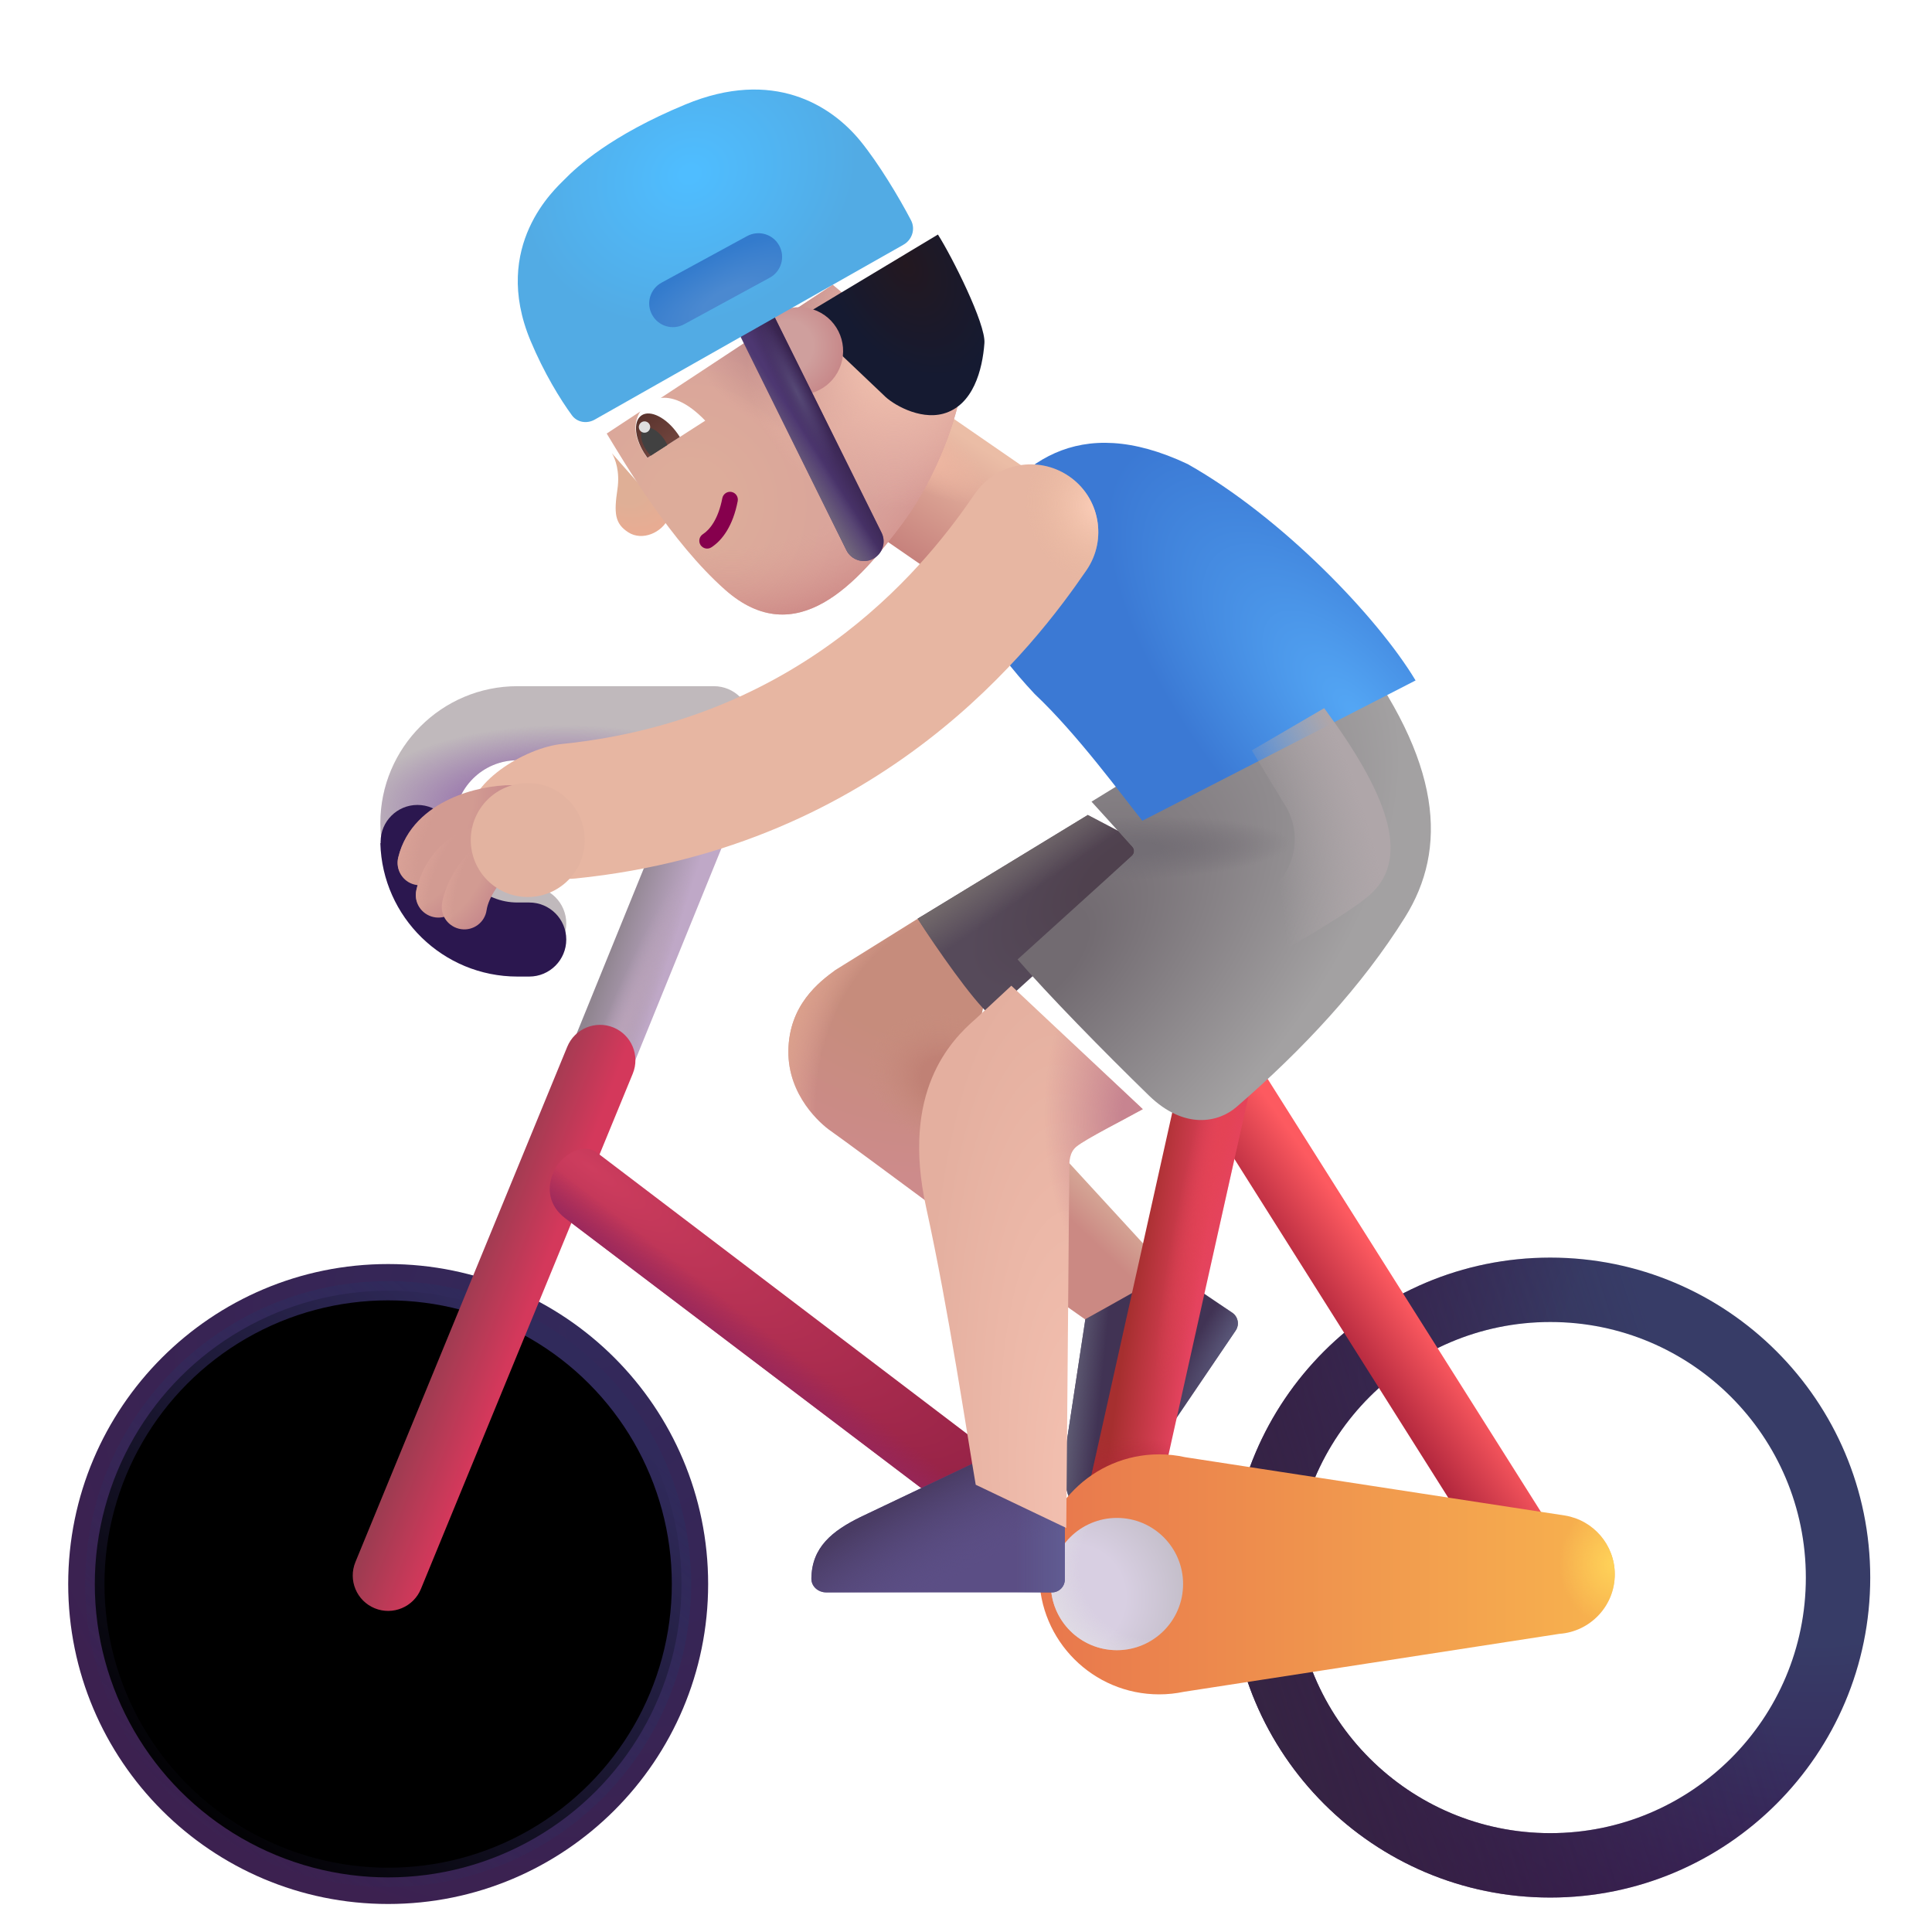 <svg viewBox="1 1 30 30" xmlns="http://www.w3.org/2000/svg">
<g filter="url(#filter0_i_3987_23422)">
<path fill-rule="evenodd" clip-rule="evenodd" d="M7.027 21.628C4.835 21.628 3.059 23.405 3.059 25.597C3.059 27.789 4.835 29.565 7.027 29.565C9.219 29.565 10.996 27.789 10.996 25.597C10.996 23.405 9.219 21.628 7.027 21.628ZM2.059 25.597C2.059 22.852 4.283 20.628 7.027 20.628C9.772 20.628 11.996 22.852 11.996 25.597C11.996 28.341 9.772 30.565 7.027 30.565C4.283 30.565 2.059 28.341 2.059 25.597Z" fill="url(#paint0_radial_3987_23422)"/>
</g>
<g filter="url(#filter1_f_3987_23422)">
<circle cx="7.027" cy="25.597" r="4.555" stroke="url(#paint1_linear_3987_23422)" stroke-width="0.3"/>
</g>
<path d="M19.158 20.753L17.332 18.765L16.908 20.823L17.909 21.529L19.158 20.753Z" fill="url(#paint2_linear_3987_23422)"/>
<path d="M17.853 21.486L17.552 23.467C17.486 23.942 17.513 24.354 17.917 24.634C18.019 24.704 18.154 24.665 18.224 24.562L20.187 21.661C20.249 21.569 20.225 21.445 20.134 21.383L19.182 20.739L17.853 21.486Z" fill="#413354"/>
<path d="M17.853 21.486L17.552 23.467C17.486 23.942 17.513 24.354 17.917 24.634C18.019 24.704 18.154 24.665 18.224 24.562L20.187 21.661C20.249 21.569 20.225 21.445 20.134 21.383L19.182 20.739L17.853 21.486Z" fill="url(#paint3_linear_3987_23422)"/>
<path d="M17.853 21.486L17.552 23.467C17.486 23.942 17.513 24.354 17.917 24.634C18.019 24.704 18.154 24.665 18.224 24.562L20.187 21.661C20.249 21.569 20.225 21.445 20.134 21.383L19.182 20.739L17.853 21.486Z" fill="url(#paint4_radial_3987_23422)"/>
<path fill-rule="evenodd" clip-rule="evenodd" d="M12.46 12.22C12.715 12.326 12.836 12.618 12.731 12.873L10.191 19.12C10.086 19.375 9.794 19.497 9.539 19.392C9.283 19.287 9.162 18.994 9.267 18.739L11.807 12.492C11.912 12.237 12.204 12.115 12.46 12.22Z" fill="url(#paint5_linear_3987_23422)"/>
<path fill-rule="evenodd" clip-rule="evenodd" d="M12.46 12.22C12.715 12.326 12.836 12.618 12.731 12.873L10.191 19.12C10.086 19.375 9.794 19.497 9.539 19.392C9.283 19.287 9.162 18.994 9.267 18.739L11.807 12.492C11.912 12.237 12.204 12.115 12.46 12.22Z" fill="url(#paint6_radial_3987_23422)"/>
<path fill-rule="evenodd" clip-rule="evenodd" d="M10.526 16.955C10.807 17.071 10.941 17.392 10.825 17.673L7.536 25.673C7.421 25.954 7.099 26.088 6.818 25.973C6.537 25.857 6.403 25.536 6.519 25.255L9.808 17.255C9.923 16.974 10.245 16.84 10.526 16.955Z" fill="url(#paint7_linear_3987_23422)"/>
<path fill-rule="evenodd" clip-rule="evenodd" d="M9.602 19.183C9.703 18.961 10.032 18.717 10.274 18.901L16.524 23.651C16.766 23.835 16.813 24.18 16.629 24.422C16.445 24.663 16.101 24.71 15.859 24.527L9.778 19.917C9.536 19.733 9.473 19.464 9.602 19.183Z" fill="url(#paint8_radial_3987_23422)"/>
<path fill-rule="evenodd" clip-rule="evenodd" d="M9.602 19.183C9.703 18.961 10.032 18.717 10.274 18.901L16.524 23.651C16.766 23.835 16.813 24.18 16.629 24.422C16.445 24.663 16.101 24.71 15.859 24.527L9.778 19.917C9.536 19.733 9.473 19.464 9.602 19.183Z" fill="url(#paint9_linear_3987_23422)"/>
<g filter="url(#filter2_i_3987_23422)">
<path fill-rule="evenodd" clip-rule="evenodd" d="M24.973 21.628C22.781 21.628 21.004 23.405 21.004 25.597C21.004 27.789 22.781 29.565 24.973 29.565C27.165 29.565 28.941 27.789 28.941 25.597C28.941 23.405 27.165 21.628 24.973 21.628ZM20.004 25.597C20.004 22.852 22.229 20.628 24.973 20.628C27.717 20.628 29.941 22.852 29.941 25.597C29.941 28.341 27.717 30.565 24.973 30.565C22.229 30.565 20.004 28.341 20.004 25.597Z" fill="url(#paint10_radial_3987_23422)"/>
<path fill-rule="evenodd" clip-rule="evenodd" d="M24.973 21.628C22.781 21.628 21.004 23.405 21.004 25.597C21.004 27.789 22.781 29.565 24.973 29.565C27.165 29.565 28.941 27.789 28.941 25.597C28.941 23.405 27.165 21.628 24.973 21.628ZM20.004 25.597C20.004 22.852 22.229 20.628 24.973 20.628C27.717 20.628 29.941 22.852 29.941 25.597C29.941 28.341 27.717 30.565 24.973 30.565C22.229 30.565 20.004 28.341 20.004 25.597Z" fill="url(#paint11_linear_3987_23422)"/>
</g>
<path fill-rule="evenodd" clip-rule="evenodd" d="M19.71 17.241C19.453 17.403 19.377 17.743 19.539 18L24.258 25.476C24.42 25.733 24.759 25.81 25.016 25.648C25.273 25.486 25.35 25.146 25.188 24.889L20.469 17.413C20.307 17.156 19.967 17.079 19.71 17.241Z" fill="url(#paint12_linear_3987_23422)"/>
<path fill-rule="evenodd" clip-rule="evenodd" d="M20.014 17.162C20.311 17.228 20.497 17.521 20.431 17.818L18.853 24.896C18.787 25.193 18.493 25.379 18.197 25.313C17.9 25.247 17.714 24.953 17.78 24.657L19.358 17.579C19.424 17.282 19.718 17.095 20.014 17.162Z" fill="url(#paint13_linear_3987_23422)"/>
<path fill-rule="evenodd" clip-rule="evenodd" d="M20.014 17.162C20.311 17.228 20.497 17.521 20.431 17.818L18.853 24.896C18.787 25.193 18.493 25.379 18.197 25.313C17.9 25.247 17.714 24.953 17.78 24.657L19.358 17.579C19.424 17.282 19.718 17.095 20.014 17.162Z" fill="url(#paint14_radial_3987_23422)"/>
<path fill-rule="evenodd" clip-rule="evenodd" d="M20.014 17.162C20.311 17.228 20.497 17.521 20.431 17.818L18.853 24.896C18.787 25.193 18.493 25.379 18.197 25.313C17.9 25.247 17.714 24.953 17.78 24.657L19.358 17.579C19.424 17.282 19.718 17.095 20.014 17.162Z" fill="url(#paint15_radial_3987_23422)"/>
<path d="M13.969 16.065L15.309 15.229L16.348 16.269L15.583 19.8C15.07 19.42 14.014 18.639 13.895 18.558C13.747 18.456 13.234 18.015 13.242 17.319C13.25 16.608 13.719 16.248 13.969 16.065Z" fill="url(#paint16_radial_3987_23422)"/>
<path d="M13.969 16.065L15.309 15.229L16.348 16.269L15.583 19.8C15.07 19.42 14.014 18.639 13.895 18.558C13.747 18.456 13.234 18.015 13.242 17.319C13.25 16.608 13.719 16.248 13.969 16.065Z" fill="url(#paint17_radial_3987_23422)"/>
<path d="M13.969 16.065L15.309 15.229L16.348 16.269L15.583 19.8C15.07 19.42 14.014 18.639 13.895 18.558C13.747 18.456 13.234 18.015 13.242 17.319C13.25 16.608 13.719 16.248 13.969 16.065Z" fill="url(#paint18_radial_3987_23422)"/>
<path d="M15.25 15.265L17.891 13.655L19.098 14.284L16.371 16.761C16.102 16.529 15.531 15.71 15.25 15.265Z" fill="url(#paint19_radial_3987_23422)"/>
<path d="M15.25 15.265L17.891 13.655L19.098 14.284L16.371 16.761C16.102 16.529 15.531 15.71 15.25 15.265Z" fill="url(#paint20_linear_3987_23422)"/>
<g filter="url(#filter3_ii_3987_23422)">
<path d="M18.884 27.42C18.76 27.446 18.632 27.46 18.5 27.46C17.471 27.46 16.637 26.626 16.637 25.597C16.637 24.568 17.471 23.733 18.5 23.733C18.638 23.733 18.773 23.748 18.902 23.777L24.801 24.683C25.24 24.755 25.574 25.137 25.574 25.597C25.574 26.086 25.195 26.486 24.715 26.52L18.884 27.42Z" fill="url(#paint21_linear_3987_23422)"/>
<path d="M18.884 27.42C18.76 27.446 18.632 27.46 18.5 27.46C17.471 27.46 16.637 26.626 16.637 25.597C16.637 24.568 17.471 23.733 18.5 23.733C18.638 23.733 18.773 23.748 18.902 23.777L24.801 24.683C25.24 24.755 25.574 25.137 25.574 25.597C25.574 26.086 25.195 26.486 24.715 26.52L18.884 27.42Z" fill="url(#paint22_radial_3987_23422)"/>
</g>
<circle cx="18.344" cy="25.597" r="1.027" fill="url(#paint23_radial_3987_23422)"/>
<circle cx="18.344" cy="25.597" r="1.027" fill="url(#paint24_radial_3987_23422)"/>
<g filter="url(#filter4_i_3987_23422)">
<path d="M16.07 23.846L14.261 24.707C13.83 24.919 13.504 25.172 13.499 25.663C13.498 25.787 13.607 25.877 13.73 25.877H17.234C17.344 25.877 17.434 25.788 17.434 25.677V24.528L16.07 23.846Z" fill="#5B4E85"/>
<path d="M16.07 23.846L14.261 24.707C13.83 24.919 13.504 25.172 13.499 25.663C13.498 25.787 13.607 25.877 13.73 25.877H17.234C17.344 25.877 17.434 25.788 17.434 25.677V24.528L16.07 23.846Z" fill="url(#paint25_linear_3987_23422)"/>
<path d="M16.07 23.846L14.261 24.707C13.83 24.919 13.504 25.172 13.499 25.663C13.498 25.787 13.607 25.877 13.73 25.877H17.234C17.344 25.877 17.434 25.788 17.434 25.677V24.528L16.07 23.846Z" fill="url(#paint26_radial_3987_23422)"/>
</g>
<rect x="13.509" y="8.533" width="2.154" height="2.668" transform="rotate(-55.397 13.509 8.533)" fill="url(#paint27_linear_3987_23422)"/>
<rect x="13.509" y="8.533" width="2.154" height="2.668" transform="rotate(-55.397 13.509 8.533)" fill="url(#paint28_radial_3987_23422)"/>
<g filter="url(#filter5_i_3987_23422)">
<path d="M16.051 16.62L16.604 16.106L18.645 18.023C18.371 18.176 17.757 18.486 17.614 18.605C17.504 18.695 17.504 18.839 17.504 18.933L17.457 24.526L16.051 23.855C15.913 23.06 15.632 21.146 15.282 19.554C14.887 17.753 15.658 16.961 16.051 16.62Z" fill="url(#paint29_radial_3987_23422)"/>
<path d="M16.051 16.62L16.604 16.106L18.645 18.023C18.371 18.176 17.757 18.486 17.614 18.605C17.504 18.695 17.504 18.839 17.504 18.933L17.457 24.526L16.051 23.855C15.913 23.06 15.632 21.146 15.282 19.554C14.887 17.753 15.658 16.961 16.051 16.62Z" fill="url(#paint30_radial_3987_23422)"/>
</g>
<g filter="url(#filter6_i_3987_23422)">
<path d="M18.335 14.398L17.699 13.698L21.73 11.222C23.152 13.089 23.23 14.433 22.566 15.495C21.902 16.558 20.984 17.546 19.949 18.44C19.678 18.675 19.147 18.802 18.59 18.261C17.883 17.573 17.012 16.683 16.551 16.148L18.328 14.539C18.369 14.502 18.372 14.438 18.335 14.398Z" fill="url(#paint31_radial_3987_23422)"/>
<path d="M18.335 14.398L17.699 13.698L21.73 11.222C23.152 13.089 23.23 14.433 22.566 15.495C21.902 16.558 20.984 17.546 19.949 18.44C19.678 18.675 19.147 18.802 18.59 18.261C17.883 17.573 17.012 16.683 16.551 16.148L18.328 14.539C18.369 14.502 18.372 14.438 18.335 14.398Z" fill="url(#paint32_radial_3987_23422)"/>
</g>
<g filter="url(#filter7_i_3987_23422)">
<path d="M16.066 11.776C16.73 12.401 17.43 13.362 17.738 13.745L21.981 11.566C21.395 10.589 19.91 9.034 18.442 8.206C16.723 7.394 15.769 8.206 15.136 9.276C14.723 10.128 15.395 11.058 16.066 11.776Z" fill="url(#paint33_radial_3987_23422)"/>
</g>
<g filter="url(#filter8_i_3987_23422)">
<path d="M12.91 12.229C12.91 11.912 12.653 11.655 12.335 11.655H9.285C8.109 11.655 7.156 12.608 7.156 13.784C7.156 14.96 8.109 15.914 9.285 15.914H9.468C9.786 15.914 10.043 15.656 10.043 15.339C10.043 15.021 9.786 14.764 9.468 14.764H9.285C8.744 14.764 8.306 14.325 8.306 13.784C8.306 13.243 8.744 12.805 9.285 12.805H12.335C12.653 12.805 12.91 12.547 12.91 12.229Z" fill="#C0B9BC"/>
<path d="M12.91 12.229C12.91 11.912 12.653 11.655 12.335 11.655H9.285C8.109 11.655 7.156 12.608 7.156 13.784C7.156 14.96 8.109 15.914 9.285 15.914H9.468C9.786 15.914 10.043 15.656 10.043 15.339C10.043 15.021 9.786 14.764 9.468 14.764H9.285C8.744 14.764 8.306 14.325 8.306 13.784C8.306 13.243 8.744 12.805 9.285 12.805H12.335C12.653 12.805 12.91 12.547 12.91 12.229Z" fill="url(#paint34_radial_3987_23422)"/>
</g>
<g filter="url(#filter9_i_3987_23422)">
<path fill-rule="evenodd" clip-rule="evenodd" d="M8.305 13.843V13.821C8.305 13.505 8.049 13.249 7.732 13.249C7.416 13.249 7.16 13.505 7.16 13.821V13.843H7.156C7.187 14.992 8.129 15.914 9.285 15.914H9.468C9.786 15.914 10.043 15.656 10.043 15.339C10.043 15.021 9.786 14.764 9.468 14.764H9.285C8.764 14.764 8.337 14.357 8.307 13.843H8.305Z" fill="#2B174F"/>
</g>
<g filter="url(#filter10_i_3987_23422)">
<path fill-rule="evenodd" clip-rule="evenodd" d="M17.097 8.894C17.576 9.221 17.698 9.875 17.371 10.354C16.588 11.498 14.219 14.656 9.438 15.141C8.861 15.2 7.844 14.822 7.785 14.245C7.727 13.668 8.649 13.111 9.226 13.052C13.07 12.662 14.967 10.149 15.637 9.168C15.965 8.689 16.618 8.567 17.097 8.894Z" fill="#E7B6A2"/>
<path fill-rule="evenodd" clip-rule="evenodd" d="M17.097 8.894C17.576 9.221 17.698 9.875 17.371 10.354C16.588 11.498 14.219 14.656 9.438 15.141C8.861 15.2 7.844 14.822 7.785 14.245C7.727 13.668 8.649 13.111 9.226 13.052C13.07 12.662 14.967 10.149 15.637 9.168C15.965 8.689 16.618 8.567 17.097 8.894Z" fill="url(#paint35_radial_3987_23422)"/>
</g>
<path fill-rule="evenodd" clip-rule="evenodd" d="M9.291 13.542C9.291 13.735 9.135 13.892 8.941 13.892C8.768 13.892 8.506 13.934 8.279 14.041C8.053 14.148 7.909 14.294 7.864 14.48C7.818 14.668 7.628 14.783 7.441 14.737C7.253 14.692 7.138 14.502 7.184 14.314C7.297 13.848 7.645 13.566 7.98 13.409C8.314 13.251 8.681 13.192 8.941 13.192C9.135 13.192 9.291 13.349 9.291 13.542Z" fill="url(#paint36_radial_3987_23422)"/>
<path fill-rule="evenodd" clip-rule="evenodd" d="M9.291 13.542C9.291 13.735 9.135 13.892 8.941 13.892C8.768 13.892 8.506 13.934 8.279 14.041C8.053 14.148 7.909 14.294 7.864 14.48C7.818 14.668 7.628 14.783 7.441 14.737C7.253 14.692 7.138 14.502 7.184 14.314C7.297 13.848 7.645 13.566 7.98 13.409C8.314 13.251 8.681 13.192 8.941 13.192C9.135 13.192 9.291 13.349 9.291 13.542Z" fill="url(#paint37_radial_3987_23422)"/>
<g filter="url(#filter11_f_3987_23422)">
<path d="M20.961 13.515L20.438 12.652L21.562 11.996C22.531 13.308 22.906 14.293 22.297 14.871C21.809 15.333 19.427 16.595 18.297 17.168L20.8 14.753C21.136 14.429 21.203 13.915 20.961 13.515Z" fill="url(#paint38_radial_3987_23422)"/>
</g>
<path fill-rule="evenodd" clip-rule="evenodd" d="M8.781 14.077C8.84 14.261 8.739 14.458 8.554 14.517C8.266 14.609 8.177 14.846 8.149 14.974C8.107 15.163 7.92 15.282 7.731 15.24C7.542 15.198 7.423 15.011 7.465 14.822C7.515 14.599 7.7 14.055 8.341 13.85C8.526 13.791 8.723 13.893 8.781 14.077Z" fill="url(#paint39_radial_3987_23422)"/>
<path fill-rule="evenodd" clip-rule="evenodd" d="M8.781 14.077C8.84 14.261 8.739 14.458 8.554 14.517C8.266 14.609 8.177 14.846 8.149 14.974C8.107 15.163 7.92 15.282 7.731 15.24C7.542 15.198 7.423 15.011 7.465 14.822C7.515 14.599 7.7 14.055 8.341 13.85C8.526 13.791 8.723 13.893 8.781 14.077Z" fill="url(#paint40_radial_3987_23422)"/>
<path fill-rule="evenodd" clip-rule="evenodd" d="M8.929 14.136C8.996 14.217 9.042 14.378 8.929 14.539C8.777 14.664 8.586 14.928 8.556 15.132C8.529 15.323 8.351 15.456 8.16 15.428C7.968 15.4 7.836 15.222 7.864 15.031C7.883 14.902 7.941 14.746 8.018 14.602C8.098 14.455 8.215 14.29 8.372 14.159C8.521 14.036 8.806 13.987 8.929 14.136Z" fill="url(#paint41_radial_3987_23422)"/>
<path fill-rule="evenodd" clip-rule="evenodd" d="M8.929 14.136C8.996 14.217 9.042 14.378 8.929 14.539C8.777 14.664 8.586 14.928 8.556 15.132C8.529 15.323 8.351 15.456 8.16 15.428C7.968 15.4 7.836 15.222 7.864 15.031C7.883 14.902 7.941 14.746 8.018 14.602C8.098 14.455 8.215 14.29 8.372 14.159C8.521 14.036 8.806 13.987 8.929 14.136Z" fill="url(#paint42_radial_3987_23422)"/>
<g filter="url(#filter12_f_3987_23422)">
<circle cx="9.195" cy="14.044" r="0.885" fill="#E3B3A0"/>
</g>
<path d="M10.758 9.267C10.543 9.13 10.533 8.965 10.588 8.593C10.628 8.322 10.554 8.124 10.502 8.039L11.384 9.039C11.28 9.274 10.973 9.404 10.758 9.267Z" fill="url(#paint43_radial_3987_23422)"/>
<g filter="url(#filter13_i_3987_23422)">
<path d="M12.011 10.009C11.173 9.269 10.458 8.055 10.171 7.582L13.68 5.273L15.668 6.943C15.603 7.3 15.335 8.203 14.774 8.962C14.073 9.912 13.111 10.98 12.011 10.009Z" fill="url(#paint44_radial_3987_23422)"/>
<path d="M12.011 10.009C11.173 9.269 10.458 8.055 10.171 7.582L13.68 5.273L15.668 6.943C15.603 7.3 15.335 8.203 14.774 8.962C14.073 9.912 13.111 10.98 12.011 10.009Z" fill="url(#paint45_radial_3987_23422)"/>
<path d="M12.011 10.009C11.173 9.269 10.458 8.055 10.171 7.582L13.68 5.273L15.668 6.943C15.603 7.3 15.335 8.203 14.774 8.962C14.073 9.912 13.111 10.98 12.011 10.009Z" fill="url(#paint46_radial_3987_23422)"/>
<path d="M12.011 10.009C11.173 9.269 10.458 8.055 10.171 7.582L13.68 5.273L15.668 6.943C15.603 7.3 15.335 8.203 14.774 8.962C14.073 9.912 13.111 10.98 12.011 10.009Z" fill="url(#paint47_radial_3987_23422)"/>
</g>
<path fill-rule="evenodd" clip-rule="evenodd" d="M11.878 9.463C11.842 9.407 11.858 9.331 11.914 9.295C12.018 9.228 12.152 9.067 12.216 8.736C12.229 8.67 12.293 8.626 12.359 8.639C12.425 8.652 12.468 8.716 12.455 8.782C12.382 9.16 12.22 9.387 12.046 9.499C11.99 9.536 11.915 9.519 11.878 9.463Z" fill="#86004D"/>
<path d="M10.884 7.523C10.82 7.763 10.97 7.994 11.05 8.111L11.951 7.532C11.382 6.938 10.971 7.197 10.884 7.523Z" fill="white"/>
<path d="M11.556 7.786C11.546 7.77 11.536 7.753 11.524 7.737C11.349 7.485 11.096 7.357 10.96 7.451C10.824 7.546 10.856 7.827 11.032 8.079C11.039 8.09 11.046 8.1 11.053 8.109L11.556 7.786Z" fill="url(#paint48_linear_3987_23422)"/>
<path d="M11.363 7.91C11.349 7.879 11.332 7.847 11.31 7.816C11.212 7.676 11.073 7.603 11 7.655C10.926 7.706 10.945 7.861 11.043 8.001C11.062 8.029 11.083 8.054 11.105 8.076L11.363 7.91Z" fill="#414141"/>
<circle cx="11.008" cy="7.631" r="0.088" transform="rotate(-66.134 11.008 7.631)" fill="#DFDFDF"/>
<g filter="url(#filter14_i_3987_23422)">
<path d="M14.322 7.236L13.04 6.018L15.164 4.742C15.381 5.082 15.909 6.131 15.886 6.428C15.856 6.839 15.713 7.397 15.246 7.524C14.872 7.625 14.448 7.37 14.322 7.236Z" fill="url(#paint49_radial_3987_23422)"/>
</g>
<circle cx="13.412" cy="6.45" r="0.68" transform="rotate(-66.134 13.412 6.45)" fill="url(#paint50_radial_3987_23422)"/>
<path fill-rule="evenodd" clip-rule="evenodd" d="M12.595 5.735C12.746 5.661 12.928 5.722 13.003 5.873L14.689 9.272C14.764 9.423 14.702 9.606 14.551 9.681C14.401 9.755 14.218 9.694 14.143 9.543L12.457 6.143C12.383 5.993 12.444 5.81 12.595 5.735Z" fill="#4D3771"/>
<path fill-rule="evenodd" clip-rule="evenodd" d="M12.595 5.735C12.746 5.661 12.928 5.722 13.003 5.873L14.689 9.272C14.764 9.423 14.702 9.606 14.551 9.681C14.401 9.755 14.218 9.694 14.143 9.543L12.457 6.143C12.383 5.993 12.444 5.81 12.595 5.735Z" fill="url(#paint51_linear_3987_23422)"/>
<path fill-rule="evenodd" clip-rule="evenodd" d="M12.595 5.735C12.746 5.661 12.928 5.722 13.003 5.873L14.689 9.272C14.764 9.423 14.702 9.606 14.551 9.681C14.401 9.755 14.218 9.694 14.143 9.543L12.457 6.143C12.383 5.993 12.444 5.81 12.595 5.735Z" fill="url(#paint52_linear_3987_23422)"/>
<path fill-rule="evenodd" clip-rule="evenodd" d="M12.595 5.735C12.746 5.661 12.928 5.722 13.003 5.873L14.689 9.272C14.764 9.423 14.702 9.606 14.551 9.681C14.401 9.755 14.218 9.694 14.143 9.543L12.457 6.143C12.383 5.993 12.444 5.81 12.595 5.735Z" fill="url(#paint53_radial_3987_23422)"/>
<g filter="url(#filter15_i_3987_23422)">
<path d="M15.027 4.951L10.236 7.665C10.115 7.734 9.963 7.711 9.881 7.599C9.701 7.354 9.447 6.94 9.239 6.443C8.619 4.961 9.632 4.074 9.764 3.938C9.955 3.742 10.484 3.252 11.643 2.772C13.004 2.207 13.906 2.784 14.359 3.338C14.643 3.686 14.96 4.214 15.146 4.57C15.218 4.708 15.163 4.875 15.027 4.951Z" fill="url(#paint54_radial_3987_23422)"/>
</g>
<g filter="url(#filter16_i_3987_23422)">
<path d="M11.126 5.888C11.028 5.71 11.094 5.486 11.273 5.389L12.601 4.666C12.78 4.569 13.003 4.635 13.1 4.814C13.197 4.992 13.131 5.215 12.953 5.312L11.624 6.035C11.446 6.132 11.223 6.067 11.126 5.888Z" fill="url(#paint55_radial_3987_23422)"/>
</g>
<defs>
<filter id="filter0_i_3987_23422" x="2.059" y="20.628" width="9.938" height="9.938" filterUnits="userSpaceOnUse" color-interpolation-filters="sRGB">
<feFlood flood-opacity="0" result="BackgroundImageFix"/>
<feBlend mode="normal" in="SourceGraphic" in2="BackgroundImageFix" result="shape"/>
<feColorMatrix in="SourceAlpha" type="matrix" values="0 0 0 0 0 0 0 0 0 0 0 0 0 0 0 0 0 0 127 0" result="hardAlpha"/>
<feOffset/>
<feGaussianBlur stdDeviation="0.25"/>
<feComposite in2="hardAlpha" operator="arithmetic" k2="-1" k3="1"/>
<feColorMatrix type="matrix" values="0 0 0 0 0.227 0 0 0 0 0.157 0 0 0 0 0.275 0 0 0 1 0"/>
<feBlend mode="normal" in2="shape" result="effect1_innerShadow_3987_23422"/>
</filter>
<filter id="filter1_f_3987_23422" x="1.823" y="20.392" width="10.409" height="10.409" filterUnits="userSpaceOnUse" color-interpolation-filters="sRGB">
<feFlood flood-opacity="0" result="BackgroundImageFix"/>
<feBlend mode="normal" in="SourceGraphic" in2="BackgroundImageFix" result="shape"/>
<feGaussianBlur stdDeviation="0.25" result="effect1_foregroundBlur_3987_23422"/>
</filter>
<filter id="filter2_i_3987_23422" x="20.004" y="20.528" width="10.037" height="10.037" filterUnits="userSpaceOnUse" color-interpolation-filters="sRGB">
<feFlood flood-opacity="0" result="BackgroundImageFix"/>
<feBlend mode="normal" in="SourceGraphic" in2="BackgroundImageFix" result="shape"/>
<feColorMatrix in="SourceAlpha" type="matrix" values="0 0 0 0 0 0 0 0 0 0 0 0 0 0 0 0 0 0 127 0" result="hardAlpha"/>
<feOffset dx="0.1" dy="-0.1"/>
<feGaussianBlur stdDeviation="0.2"/>
<feComposite in2="hardAlpha" operator="arithmetic" k2="-1" k3="1"/>
<feColorMatrix type="matrix" values="0 0 0 0 0.153 0 0 0 0 0.086 0 0 0 0 0.165 0 0 0 1 0"/>
<feBlend mode="normal" in2="shape" result="effect1_innerShadow_3987_23422"/>
</filter>
<filter id="filter3_ii_3987_23422" x="16.637" y="23.483" width="9.188" height="4.077" filterUnits="userSpaceOnUse" color-interpolation-filters="sRGB">
<feFlood flood-opacity="0" result="BackgroundImageFix"/>
<feBlend mode="normal" in="SourceGraphic" in2="BackgroundImageFix" result="shape"/>
<feColorMatrix in="SourceAlpha" type="matrix" values="0 0 0 0 0 0 0 0 0 0 0 0 0 0 0 0 0 0 127 0" result="hardAlpha"/>
<feOffset dx="0.25" dy="-0.25"/>
<feGaussianBlur stdDeviation="0.25"/>
<feComposite in2="hardAlpha" operator="arithmetic" k2="-1" k3="1"/>
<feColorMatrix type="matrix" values="0 0 0 0 0.702 0 0 0 0 0.341 0 0 0 0 0.255 0 0 0 1 0"/>
<feBlend mode="normal" in2="shape" result="effect1_innerShadow_3987_23422"/>
<feColorMatrix in="SourceAlpha" type="matrix" values="0 0 0 0 0 0 0 0 0 0 0 0 0 0 0 0 0 0 127 0" result="hardAlpha"/>
<feOffset dx="0.25" dy="0.1"/>
<feGaussianBlur stdDeviation="0.25"/>
<feComposite in2="hardAlpha" operator="arithmetic" k2="-1" k3="1"/>
<feColorMatrix type="matrix" values="0 0 0 0 0.894 0 0 0 0 0.49 0 0 0 0 0.196 0 0 0 1 0"/>
<feBlend mode="normal" in2="effect1_innerShadow_3987_23422" result="effect2_innerShadow_3987_23422"/>
</filter>
<filter id="filter4_i_3987_23422" x="13.499" y="23.696" width="4.034" height="2.181" filterUnits="userSpaceOnUse" color-interpolation-filters="sRGB">
<feFlood flood-opacity="0" result="BackgroundImageFix"/>
<feBlend mode="normal" in="SourceGraphic" in2="BackgroundImageFix" result="shape"/>
<feColorMatrix in="SourceAlpha" type="matrix" values="0 0 0 0 0 0 0 0 0 0 0 0 0 0 0 0 0 0 127 0" result="hardAlpha"/>
<feOffset dx="0.1" dy="-0.15"/>
<feGaussianBlur stdDeviation="0.125"/>
<feComposite in2="hardAlpha" operator="arithmetic" k2="-1" k3="1"/>
<feColorMatrix type="matrix" values="0 0 0 0 0.275 0 0 0 0 0.188 0 0 0 0 0.525 0 0 0 1 0"/>
<feBlend mode="normal" in2="shape" result="effect1_innerShadow_3987_23422"/>
</filter>
<filter id="filter5_i_3987_23422" x="15.172" y="16.106" width="3.572" height="8.62" filterUnits="userSpaceOnUse" color-interpolation-filters="sRGB">
<feFlood flood-opacity="0" result="BackgroundImageFix"/>
<feBlend mode="normal" in="SourceGraphic" in2="BackgroundImageFix" result="shape"/>
<feColorMatrix in="SourceAlpha" type="matrix" values="0 0 0 0 0 0 0 0 0 0 0 0 0 0 0 0 0 0 127 0" result="hardAlpha"/>
<feOffset dx="0.1" dy="0.2"/>
<feGaussianBlur stdDeviation="0.1"/>
<feComposite in2="hardAlpha" operator="arithmetic" k2="-1" k3="1"/>
<feColorMatrix type="matrix" values="0 0 0 0 0.941 0 0 0 0 0.71 0 0 0 0 0.624 0 0 0 1 0"/>
<feBlend mode="normal" in2="shape" result="effect1_innerShadow_3987_23422"/>
</filter>
<filter id="filter6_i_3987_23422" x="16.551" y="10.972" width="6.668" height="7.67" filterUnits="userSpaceOnUse" color-interpolation-filters="sRGB">
<feFlood flood-opacity="0" result="BackgroundImageFix"/>
<feBlend mode="normal" in="SourceGraphic" in2="BackgroundImageFix" result="shape"/>
<feColorMatrix in="SourceAlpha" type="matrix" values="0 0 0 0 0 0 0 0 0 0 0 0 0 0 0 0 0 0 127 0" result="hardAlpha"/>
<feOffset dx="0.25" dy="-0.25"/>
<feGaussianBlur stdDeviation="0.625"/>
<feComposite in2="hardAlpha" operator="arithmetic" k2="-1" k3="1"/>
<feColorMatrix type="matrix" values="0 0 0 0 0.482 0 0 0 0 0.361 0 0 0 0 0.557 0 0 0 1 0"/>
<feBlend mode="normal" in2="shape" result="effect1_innerShadow_3987_23422"/>
</filter>
<filter id="filter7_i_3987_23422" x="15.009" y="7.876" width="7.971" height="5.869" filterUnits="userSpaceOnUse" color-interpolation-filters="sRGB">
<feFlood flood-opacity="0" result="BackgroundImageFix"/>
<feBlend mode="normal" in="SourceGraphic" in2="BackgroundImageFix" result="shape"/>
<feColorMatrix in="SourceAlpha" type="matrix" values="0 0 0 0 0 0 0 0 0 0 0 0 0 0 0 0 0 0 127 0" result="hardAlpha"/>
<feOffset dx="1"/>
<feGaussianBlur stdDeviation="0.75"/>
<feComposite in2="hardAlpha" operator="arithmetic" k2="-1" k3="1"/>
<feColorMatrix type="matrix" values="0 0 0 0 0.282 0 0 0 0 0.412 0 0 0 0 0.718 0 0 0 1 0"/>
<feBlend mode="normal" in2="shape" result="effect1_innerShadow_3987_23422"/>
</filter>
<filter id="filter8_i_3987_23422" x="6.906" y="11.655" width="6.005" height="4.259" filterUnits="userSpaceOnUse" color-interpolation-filters="sRGB">
<feFlood flood-opacity="0" result="BackgroundImageFix"/>
<feBlend mode="normal" in="SourceGraphic" in2="BackgroundImageFix" result="shape"/>
<feColorMatrix in="SourceAlpha" type="matrix" values="0 0 0 0 0 0 0 0 0 0 0 0 0 0 0 0 0 0 127 0" result="hardAlpha"/>
<feOffset dx="-0.25"/>
<feGaussianBlur stdDeviation="0.5"/>
<feComposite in2="hardAlpha" operator="arithmetic" k2="-1" k3="1"/>
<feColorMatrix type="matrix" values="0 0 0 0 0.576 0 0 0 0 0.506 0 0 0 0 0.529 0 0 0 1 0"/>
<feBlend mode="normal" in2="shape" result="effect1_innerShadow_3987_23422"/>
</filter>
<filter id="filter9_i_3987_23422" x="6.906" y="13.249" width="3.137" height="2.915" filterUnits="userSpaceOnUse" color-interpolation-filters="sRGB">
<feFlood flood-opacity="0" result="BackgroundImageFix"/>
<feBlend mode="normal" in="SourceGraphic" in2="BackgroundImageFix" result="shape"/>
<feColorMatrix in="SourceAlpha" type="matrix" values="0 0 0 0 0 0 0 0 0 0 0 0 0 0 0 0 0 0 127 0" result="hardAlpha"/>
<feOffset dx="-0.25" dy="0.25"/>
<feGaussianBlur stdDeviation="0.25"/>
<feComposite in2="hardAlpha" operator="arithmetic" k2="-1" k3="1"/>
<feColorMatrix type="matrix" values="0 0 0 0 0.165 0 0 0 0 0.118 0 0 0 0 0.231 0 0 0 1 0"/>
<feBlend mode="normal" in2="shape" result="effect1_innerShadow_3987_23422"/>
</filter>
<filter id="filter10_i_3987_23422" x="7.782" y="8.211" width="10.272" height="6.937" filterUnits="userSpaceOnUse" color-interpolation-filters="sRGB">
<feFlood flood-opacity="0" result="BackgroundImageFix"/>
<feBlend mode="normal" in="SourceGraphic" in2="BackgroundImageFix" result="shape"/>
<feColorMatrix in="SourceAlpha" type="matrix" values="0 0 0 0 0 0 0 0 0 0 0 0 0 0 0 0 0 0 127 0" result="hardAlpha"/>
<feOffset dx="0.5" dy="-0.5"/>
<feGaussianBlur stdDeviation="0.375"/>
<feComposite in2="hardAlpha" operator="arithmetic" k2="-1" k3="1"/>
<feColorMatrix type="matrix" values="0 0 0 0 0.792 0 0 0 0 0.545 0 0 0 0 0.569 0 0 0 1 0"/>
<feBlend mode="normal" in2="shape" result="effect1_innerShadow_3987_23422"/>
</filter>
<filter id="filter11_f_3987_23422" x="17.697" y="11.396" width="5.496" height="6.372" filterUnits="userSpaceOnUse" color-interpolation-filters="sRGB">
<feFlood flood-opacity="0" result="BackgroundImageFix"/>
<feBlend mode="normal" in="SourceGraphic" in2="BackgroundImageFix" result="shape"/>
<feGaussianBlur stdDeviation="0.3" result="effect1_foregroundBlur_3987_23422"/>
</filter>
<filter id="filter12_f_3987_23422" x="7.711" y="12.559" width="2.969" height="2.969" filterUnits="userSpaceOnUse" color-interpolation-filters="sRGB">
<feFlood flood-opacity="0" result="BackgroundImageFix"/>
<feBlend mode="normal" in="SourceGraphic" in2="BackgroundImageFix" result="shape"/>
<feGaussianBlur stdDeviation="0.3" result="effect1_foregroundBlur_3987_23422"/>
</filter>
<filter id="filter13_i_3987_23422" x="10.171" y="5.273" width="5.746" height="5.269" filterUnits="userSpaceOnUse" color-interpolation-filters="sRGB">
<feFlood flood-opacity="0" result="BackgroundImageFix"/>
<feBlend mode="normal" in="SourceGraphic" in2="BackgroundImageFix" result="shape"/>
<feColorMatrix in="SourceAlpha" type="matrix" values="0 0 0 0 0 0 0 0 0 0 0 0 0 0 0 0 0 0 127 0" result="hardAlpha"/>
<feOffset dx="0.25" dy="0.15"/>
<feGaussianBlur stdDeviation="0.15"/>
<feComposite in2="hardAlpha" operator="arithmetic" k2="-1" k3="1"/>
<feColorMatrix type="matrix" values="0 0 0 0 1 0 0 0 0 0.745 0 0 0 0 0.655 0 0 0 1 0"/>
<feBlend mode="normal" in2="shape" result="effect1_innerShadow_3987_23422"/>
</filter>
<filter id="filter14_i_3987_23422" x="13.04" y="4.642" width="3.248" height="2.905" filterUnits="userSpaceOnUse" color-interpolation-filters="sRGB">
<feFlood flood-opacity="0" result="BackgroundImageFix"/>
<feBlend mode="normal" in="SourceGraphic" in2="BackgroundImageFix" result="shape"/>
<feColorMatrix in="SourceAlpha" type="matrix" values="0 0 0 0 0 0 0 0 0 0 0 0 0 0 0 0 0 0 127 0" result="hardAlpha"/>
<feOffset dx="0.4" dy="-0.1"/>
<feGaussianBlur stdDeviation="0.25"/>
<feComposite in2="hardAlpha" operator="arithmetic" k2="-1" k3="1"/>
<feColorMatrix type="matrix" values="0 0 0 0 0.078 0 0 0 0 0.075 0 0 0 0 0.125 0 0 0 1 0"/>
<feBlend mode="normal" in2="shape" result="effect1_innerShadow_3987_23422"/>
</filter>
<filter id="filter15_i_3987_23422" x="9.04" y="2.39" width="6.138" height="5.314" filterUnits="userSpaceOnUse" color-interpolation-filters="sRGB">
<feFlood flood-opacity="0" result="BackgroundImageFix"/>
<feBlend mode="normal" in="SourceGraphic" in2="BackgroundImageFix" result="shape"/>
<feColorMatrix in="SourceAlpha" type="matrix" values="0 0 0 0 0 0 0 0 0 0 0 0 0 0 0 0 0 0 127 0" result="hardAlpha"/>
<feOffset dy="-0.15"/>
<feGaussianBlur stdDeviation="0.3"/>
<feComposite in2="hardAlpha" operator="arithmetic" k2="-1" k3="1"/>
<feColorMatrix type="matrix" values="0 0 0 0 0.306 0 0 0 0 0.557 0 0 0 0 0.882 0 0 0 1 0"/>
<feBlend mode="normal" in2="shape" result="effect1_innerShadow_3987_23422"/>
</filter>
<filter id="filter16_i_3987_23422" x="11.081" y="4.622" width="2.064" height="1.459" filterUnits="userSpaceOnUse" color-interpolation-filters="sRGB">
<feFlood flood-opacity="0" result="BackgroundImageFix"/>
<feBlend mode="normal" in="SourceGraphic" in2="BackgroundImageFix" result="shape"/>
<feColorMatrix in="SourceAlpha" type="matrix" values="0 0 0 0 0 0 0 0 0 0 0 0 0 0 0 0 0 0 127 0" result="hardAlpha"/>
<feOffset/>
<feGaussianBlur stdDeviation="0.25"/>
<feComposite in2="hardAlpha" operator="arithmetic" k2="-1" k3="1"/>
<feColorMatrix type="matrix" values="0 0 0 0 0.137 0 0 0 0 0.482 0 0 0 0 0.796 0 0 0 1 0"/>
<feBlend mode="normal" in2="shape" result="effect1_innerShadow_3987_23422"/>
</filter>
<radialGradient id="paint0_radial_3987_23422" cx="0" cy="0" r="1" gradientUnits="userSpaceOnUse" gradientTransform="translate(10.27 21.683) rotate(126.943) scale(9.775 9.436)">
<stop stop-color="#32295B"/>
<stop offset="1" stop-color="#3C2150"/>
</radialGradient>
<linearGradient id="paint1_linear_3987_23422" x1="9.238" y1="21.933" x2="3.207" y2="28.964" gradientUnits="userSpaceOnUse">
<stop stop-color="#302A5B"/>
<stop offset="1" stop-color="#302A5B" stop-opacity="0"/>
</linearGradient>
<linearGradient id="paint2_linear_3987_23422" x1="17.707" y1="21.136" x2="18.676" y2="20.13" gradientUnits="userSpaceOnUse">
<stop offset="0.573" stop-color="#CB8983"/>
<stop offset="1" stop-color="#D5A595"/>
</linearGradient>
<linearGradient id="paint3_linear_3987_23422" x1="22.223" y1="22.704" x2="17.629" y2="22.245" gradientUnits="userSpaceOnUse">
<stop offset="0.891" stop-color="#615F76" stop-opacity="0"/>
<stop offset="1" stop-color="#615F76"/>
</linearGradient>
<radialGradient id="paint4_radial_3987_23422" cx="0" cy="0" r="1" gradientUnits="userSpaceOnUse" gradientTransform="translate(20.301 21.573) rotate(121.973) scale(2.892 0.524)">
<stop stop-color="#5D5C7E"/>
<stop offset="1" stop-color="#5D5C7E" stop-opacity="0"/>
</radialGradient>
<linearGradient id="paint5_linear_3987_23422" x1="11.504" y1="15.527" x2="10.629" y2="15.245" gradientUnits="userSpaceOnUse">
<stop stop-color="#BFA8C7"/>
<stop offset="1" stop-color="#908590"/>
</linearGradient>
<radialGradient id="paint6_radial_3987_23422" cx="0" cy="0" r="1" gradientUnits="userSpaceOnUse" gradientTransform="translate(10.582 17.214) rotate(-68.025) scale(2.881 0.325)">
<stop stop-color="#BAA3B9"/>
<stop offset="1" stop-color="#BAA3B9" stop-opacity="0"/>
</radialGradient>
<linearGradient id="paint7_linear_3987_23422" x1="9.738" y1="20.48" x2="8.457" y2="19.995" gradientUnits="userSpaceOnUse">
<stop offset="0.146" stop-color="#D4385B"/>
<stop offset="1" stop-color="#973C50"/>
</linearGradient>
<radialGradient id="paint8_radial_3987_23422" cx="0" cy="0" r="1" gradientUnits="userSpaceOnUse" gradientTransform="translate(10.176 19.136) rotate(35.701) scale(8.274 2.255)">
<stop stop-color="#CE3D5E"/>
<stop offset="1" stop-color="#932145"/>
</radialGradient>
<linearGradient id="paint9_linear_3987_23422" x1="12.957" y1="22.526" x2="13.348" y2="22.026" gradientUnits="userSpaceOnUse">
<stop stop-color="#96275E"/>
<stop offset="1" stop-color="#96275E" stop-opacity="0"/>
<stop offset="1" stop-color="#9C2649" stop-opacity="0"/>
</linearGradient>
<radialGradient id="paint10_radial_3987_23422" cx="0" cy="0" r="1" gradientUnits="userSpaceOnUse" gradientTransform="translate(29.207 22.495) rotate(134.451) scale(9.806 9.465)">
<stop offset="0.427" stop-color="#373C67"/>
<stop offset="1" stop-color="#38144F"/>
</radialGradient>
<linearGradient id="paint11_linear_3987_23422" x1="20.004" y1="28.038" x2="27.759" y2="25.597" gradientUnits="userSpaceOnUse">
<stop stop-color="#352542"/>
<stop offset="1" stop-color="#352542" stop-opacity="0"/>
</linearGradient>
<linearGradient id="paint12_linear_3987_23422" x1="23.785" y1="22.464" x2="22.723" y2="23.214" gradientUnits="userSpaceOnUse">
<stop stop-color="#FD5A60"/>
<stop offset="1" stop-color="#AF253C"/>
</linearGradient>
<linearGradient id="paint13_linear_3987_23422" x1="19.582" y1="21.237" x2="18.566" y2="21.089" gradientUnits="userSpaceOnUse">
<stop stop-color="#E5435F"/>
<stop offset="1" stop-color="#A62F2F"/>
</linearGradient>
<radialGradient id="paint14_radial_3987_23422" cx="0" cy="0" r="1" gradientUnits="userSpaceOnUse" gradientTransform="translate(20.113 18.042) rotate(103.707) scale(4.616 0.441)">
<stop stop-color="#E44354"/>
<stop offset="1" stop-color="#E44354" stop-opacity="0"/>
</radialGradient>
<radialGradient id="paint15_radial_3987_23422" cx="0" cy="0" r="1" gradientUnits="userSpaceOnUse" gradientTransform="translate(18.457 24.37) rotate(-91.685) scale(1.063 1.656)">
<stop stop-color="#AC2735"/>
<stop offset="1" stop-color="#AC2735" stop-opacity="0"/>
</radialGradient>
<radialGradient id="paint16_radial_3987_23422" cx="0" cy="0" r="1" gradientUnits="userSpaceOnUse" gradientTransform="translate(15.37 15.807) rotate(94.029) scale(4.003 5.066)">
<stop offset="0.321" stop-color="#C68C7C"/>
<stop offset="0.868" stop-color="#CD8B8B"/>
</radialGradient>
<radialGradient id="paint17_radial_3987_23422" cx="0" cy="0" r="1" gradientUnits="userSpaceOnUse" gradientTransform="translate(15.738 17.776) rotate(20.395) scale(1.3 1.004)">
<stop offset="0.346" stop-color="#C08175"/>
<stop offset="1" stop-color="#C88D7E" stop-opacity="0"/>
</radialGradient>
<radialGradient id="paint18_radial_3987_23422" cx="0" cy="0" r="1" gradientUnits="userSpaceOnUse" gradientTransform="translate(15.698 17.838) rotate(-167.255) scale(2.691 3.586)">
<stop offset="0.738" stop-color="#ECB19F" stop-opacity="0"/>
<stop offset="1" stop-color="#DCA28A"/>
<stop offset="1" stop-color="#ECB19F"/>
</radialGradient>
<radialGradient id="paint19_radial_3987_23422" cx="0" cy="0" r="1" gradientUnits="userSpaceOnUse" gradientTransform="translate(18.457 14.464) rotate(143.881) scale(2.863 1.232)">
<stop offset="0.255" stop-color="#4F414E"/>
<stop offset="1" stop-color="#564A5A"/>
</radialGradient>
<linearGradient id="paint20_linear_3987_23422" x1="16.59" y1="14.362" x2="16.957" y2="14.894" gradientUnits="userSpaceOnUse">
<stop stop-color="#72696B"/>
<stop offset="1" stop-color="#72696B" stop-opacity="0"/>
</linearGradient>
<linearGradient id="paint21_linear_3987_23422" x1="25.301" y1="25.597" x2="16.637" y2="25.597" gradientUnits="userSpaceOnUse">
<stop stop-color="#F7B14E"/>
<stop offset="1" stop-color="#E8774D"/>
</linearGradient>
<radialGradient id="paint22_radial_3987_23422" cx="0" cy="0" r="1" gradientUnits="userSpaceOnUse" gradientTransform="translate(25.574 25.433) rotate(-180) scale(0.867 0.969)">
<stop stop-color="#FFD359"/>
<stop offset="1" stop-color="#FFD359" stop-opacity="0"/>
</radialGradient>
<radialGradient id="paint23_radial_3987_23422" cx="0" cy="0" r="1" gradientUnits="userSpaceOnUse" gradientTransform="translate(17.676 25.792) rotate(-22.782) scale(1.695 1.725)">
<stop offset="0.47" stop-color="#D8CFE2"/>
<stop offset="1" stop-color="#C5BFCB"/>
</radialGradient>
<radialGradient id="paint24_radial_3987_23422" cx="0" cy="0" r="1" gradientUnits="userSpaceOnUse" gradientTransform="translate(18.879 25.323) rotate(151.189) scale(1.783)">
<stop offset="0.632" stop-color="#E2DFE5" stop-opacity="0"/>
<stop offset="1" stop-color="#E2DFE5"/>
</radialGradient>
<linearGradient id="paint25_linear_3987_23422" x1="17.434" y1="25.464" x2="16.676" y2="25.464" gradientUnits="userSpaceOnUse">
<stop stop-color="#605C92"/>
<stop offset="1" stop-color="#605C92" stop-opacity="0"/>
</linearGradient>
<radialGradient id="paint26_radial_3987_23422" cx="0" cy="0" r="1" gradientUnits="userSpaceOnUse" gradientTransform="translate(16.254 26.136) rotate(-119.017) scale(2.287 7.341)">
<stop offset="0.301" stop-color="#5C4F86" stop-opacity="0"/>
<stop offset="0.943" stop-color="#493B63"/>
</radialGradient>
<linearGradient id="paint27_linear_3987_23422" x1="15.52" y1="9.995" x2="13.475" y2="10.078" gradientUnits="userSpaceOnUse">
<stop stop-color="#EBBDA6"/>
<stop offset="1" stop-color="#C6817C"/>
</linearGradient>
<radialGradient id="paint28_radial_3987_23422" cx="0" cy="0" r="1" gradientUnits="userSpaceOnUse" gradientTransform="translate(14.934 9.517) rotate(88.737) scale(1.421 0.526)">
<stop offset="0.18" stop-color="#F0B8A2"/>
<stop offset="1" stop-color="#F0B8A2" stop-opacity="0"/>
</radialGradient>
<radialGradient id="paint29_radial_3987_23422" cx="0" cy="0" r="1" gradientUnits="userSpaceOnUse" gradientTransform="translate(17.895 24.526) rotate(-94.882) scale(8.813 2.538)">
<stop offset="0.122" stop-color="#F3C0B0"/>
<stop offset="1" stop-color="#E4AF9F"/>
</radialGradient>
<radialGradient id="paint30_radial_3987_23422" cx="0" cy="0" r="1" gradientUnits="userSpaceOnUse" gradientTransform="translate(18.801 18.245) rotate(177.879) scale(1.689 3.018)">
<stop offset="0.284" stop-color="#C78490"/>
<stop offset="1" stop-color="#C78490" stop-opacity="0"/>
</radialGradient>
<radialGradient id="paint31_radial_3987_23422" cx="0" cy="0" r="1" gradientUnits="userSpaceOnUse" gradientTransform="translate(16.77 16.151) rotate(-43.887) scale(7.111 3.77)">
<stop offset="0.148" stop-color="#726B71"/>
<stop offset="1" stop-color="#A3A1A2"/>
</radialGradient>
<radialGradient id="paint32_radial_3987_23422" cx="0" cy="0" r="1" gradientUnits="userSpaceOnUse" gradientTransform="translate(18.191 14.433) rotate(-2.07) scale(2.595 0.499)">
<stop offset="0.22" stop-color="#736E75"/>
<stop offset="1" stop-color="#736E75" stop-opacity="0"/>
</radialGradient>
<radialGradient id="paint33_radial_3987_23422" cx="0" cy="0" r="1" gradientUnits="userSpaceOnUse" gradientTransform="translate(21.082 12.12) rotate(-130.746) scale(5.362 2.256)">
<stop stop-color="#54A7F5"/>
<stop offset="1" stop-color="#3B79D4"/>
</radialGradient>
<radialGradient id="paint34_radial_3987_23422" cx="0" cy="0" r="1" gradientUnits="userSpaceOnUse" gradientTransform="translate(10.033 13.558) scale(3.252 1.299)">
<stop offset="0.254" stop-color="#8C5EA8"/>
<stop offset="1" stop-color="#8C5EA8" stop-opacity="0"/>
</radialGradient>
<radialGradient id="paint35_radial_3987_23422" cx="0" cy="0" r="1" gradientUnits="userSpaceOnUse" gradientTransform="translate(17.554 9.37) rotate(158.559) scale(1.111 1.238)">
<stop stop-color="#FCCEB9"/>
<stop offset="1" stop-color="#EBBCA0" stop-opacity="0"/>
<stop offset="1" stop-color="#FCCEB9" stop-opacity="0"/>
</radialGradient>
<radialGradient id="paint36_radial_3987_23422" cx="0" cy="0" r="1" gradientUnits="userSpaceOnUse" gradientTransform="translate(6.983 13.387) rotate(28.529) scale(1.945 2.144)">
<stop offset="0.686" stop-color="#D29B92"/>
<stop offset="1" stop-color="#C7898C"/>
</radialGradient>
<radialGradient id="paint37_radial_3987_23422" cx="0" cy="0" r="1" gradientUnits="userSpaceOnUse" gradientTransform="translate(8.396 14.498) rotate(-169.577) scale(1.333 2.062)">
<stop offset="0.68" stop-color="#DBA398" stop-opacity="0"/>
<stop offset="1" stop-color="#DBA398"/>
</radialGradient>
<radialGradient id="paint38_radial_3987_23422" cx="0" cy="0" r="1" gradientUnits="userSpaceOnUse" gradientTransform="translate(17.332 15.308) rotate(-14.647) scale(5.685 7.928)">
<stop offset="0.625" stop-color="#AFA6A9" stop-opacity="0"/>
<stop offset="0.905" stop-color="#AFA6A9"/>
</radialGradient>
<radialGradient id="paint39_radial_3987_23422" cx="0" cy="0" r="1" gradientUnits="userSpaceOnUse" gradientTransform="translate(7.359 14.07) rotate(35.903) scale(1.293 1.749)">
<stop offset="0.686" stop-color="#D29B92"/>
<stop offset="1" stop-color="#C7898C"/>
</radialGradient>
<radialGradient id="paint40_radial_3987_23422" cx="0" cy="0" r="1" gradientUnits="userSpaceOnUse" gradientTransform="translate(8.216 14.994) rotate(-167.974) scale(0.834 1.786)">
<stop offset="0.68" stop-color="#DBA398" stop-opacity="0"/>
<stop offset="1" stop-color="#DBA398"/>
</radialGradient>
<radialGradient id="paint41_radial_3987_23422" cx="0" cy="0" r="1" gradientUnits="userSpaceOnUse" gradientTransform="translate(7.692 14.378) rotate(30.518) scale(1.179 1.624)">
<stop offset="0.686" stop-color="#D29B92"/>
<stop offset="1" stop-color="#C7898C"/>
</radialGradient>
<radialGradient id="paint42_radial_3987_23422" cx="0" cy="0" r="1" gradientUnits="userSpaceOnUse" gradientTransform="translate(8.553 15.15) rotate(-174.053) scale(0.754 1.673)">
<stop offset="0.68" stop-color="#DBA398" stop-opacity="0"/>
<stop offset="1" stop-color="#DBA398"/>
</radialGradient>
<radialGradient id="paint43_radial_3987_23422" cx="0" cy="0" r="1" gradientUnits="userSpaceOnUse" gradientTransform="translate(10.702 8.537) rotate(32.837) scale(0.837 0.657)">
<stop offset="0.391" stop-color="#DFAF96"/>
<stop offset="1" stop-color="#E8AC93"/>
</radialGradient>
<radialGradient id="paint44_radial_3987_23422" cx="0" cy="0" r="1" gradientUnits="userSpaceOnUse" gradientTransform="translate(11.482 8.641) rotate(-22.029) scale(3.446 3.574)">
<stop offset="0.164" stop-color="#DDAC9A"/>
<stop offset="1" stop-color="#D79F9B"/>
</radialGradient>
<radialGradient id="paint45_radial_3987_23422" cx="0" cy="0" r="1" gradientUnits="userSpaceOnUse" gradientTransform="translate(12.964 5.716) rotate(53.134) scale(1.986 1.602)">
<stop stop-color="#B27D80"/>
<stop offset="1" stop-color="#B27D80" stop-opacity="0"/>
</radialGradient>
<radialGradient id="paint46_radial_3987_23422" cx="0" cy="0" r="1" gradientUnits="userSpaceOnUse" gradientTransform="translate(12.364 7.179) rotate(74.821) scale(3.443 4.095)">
<stop offset="0.622" stop-color="#DBA096" stop-opacity="0"/>
<stop offset="1" stop-color="#CB8583"/>
</radialGradient>
<radialGradient id="paint47_radial_3987_23422" cx="0" cy="0" r="1" gradientUnits="userSpaceOnUse" gradientTransform="translate(14.601 6.556) rotate(112.39) scale(2.172 2.266)">
<stop offset="0.223" stop-color="#ECBAAA"/>
<stop offset="1" stop-color="#ECBAAA" stop-opacity="0"/>
</radialGradient>
<linearGradient id="paint48_linear_3987_23422" x1="11.352" y1="7.923" x2="10.986" y2="7.433" gradientUnits="userSpaceOnUse">
<stop stop-color="#6F443D"/>
<stop offset="1" stop-color="#5A332D"/>
</linearGradient>
<radialGradient id="paint49_radial_3987_23422" cx="0" cy="0" r="1" gradientUnits="userSpaceOnUse" gradientTransform="translate(14.666 5.209) rotate(60.62) scale(1.877 1.23)">
<stop stop-color="#231820"/>
<stop offset="1" stop-color="#151A31"/>
</radialGradient>
<radialGradient id="paint50_radial_3987_23422" cx="0" cy="0" r="1" gradientUnits="userSpaceOnUse" gradientTransform="translate(13.412 6.257) rotate(83.69) scale(0.996)">
<stop offset="0.392" stop-color="#CF9F9D"/>
<stop offset="1" stop-color="#C58284"/>
</radialGradient>
<linearGradient id="paint51_linear_3987_23422" x1="13.764" y1="7.277" x2="13.334" y2="7.514" gradientUnits="userSpaceOnUse">
<stop stop-color="#37234C"/>
<stop offset="1" stop-color="#37234C" stop-opacity="0"/>
</linearGradient>
<linearGradient id="paint52_linear_3987_23422" x1="13.663" y1="9.168" x2="14.201" y2="8.823" gradientUnits="userSpaceOnUse">
<stop offset="0.324" stop-color="#72687C"/>
<stop offset="1" stop-color="#72687C" stop-opacity="0"/>
</linearGradient>
<radialGradient id="paint53_radial_3987_23422" cx="0" cy="0" r="1" gradientUnits="userSpaceOnUse" gradientTransform="translate(13.374 7.094) rotate(-26.49) scale(0.216 1.268)">
<stop stop-color="#564975"/>
<stop offset="1" stop-color="#4D3A6E" stop-opacity="0"/>
</radialGradient>
<radialGradient id="paint54_radial_3987_23422" cx="0" cy="0" r="1" gradientUnits="userSpaceOnUse" gradientTransform="translate(11.708 3.849) rotate(63.559) scale(2.474 2.907)">
<stop offset="0.045" stop-color="#4FBDFF"/>
<stop offset="0.919" stop-color="#52ABE4"/>
</radialGradient>
<radialGradient id="paint55_radial_3987_23422" cx="0" cy="0" r="1" gradientUnits="userSpaceOnUse" gradientTransform="translate(12.28 5.663) rotate(-117.114) scale(0.71 1.822)">
<stop offset="0.218" stop-color="#4B89D0"/>
<stop offset="1" stop-color="#337BCD"/>
</radialGradient>
</defs>
</svg>
